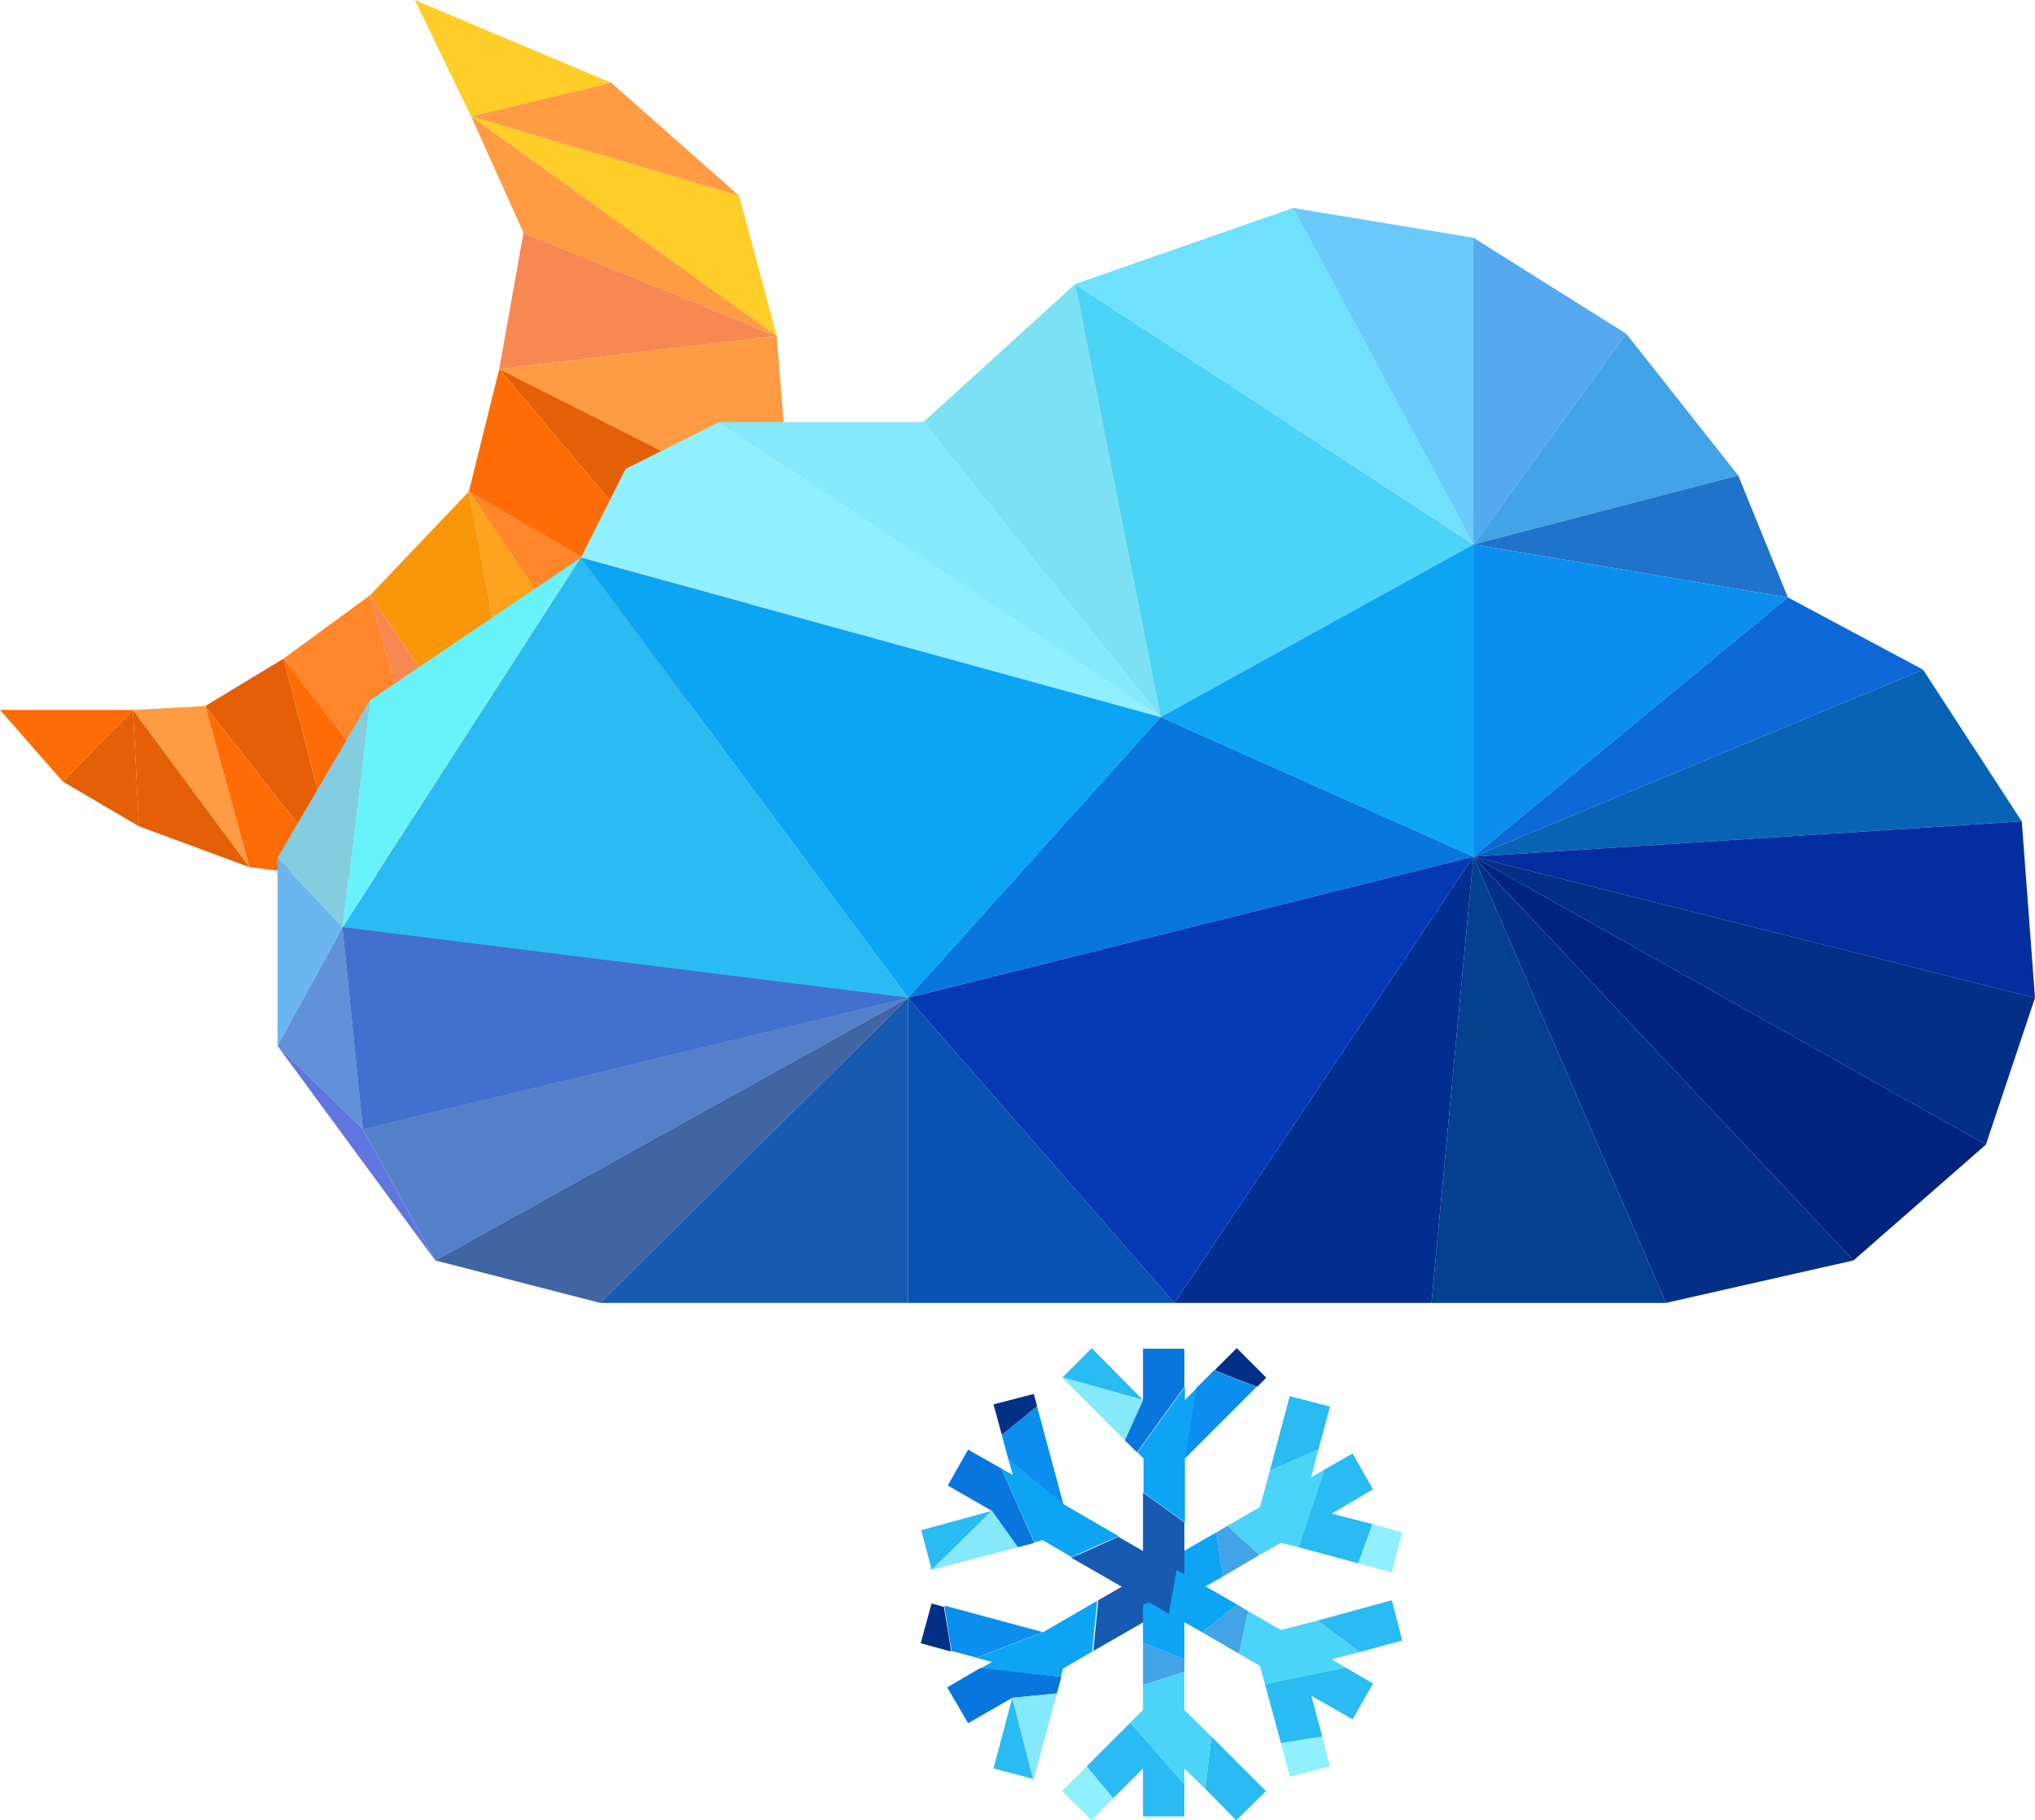 <?xml version="1.0" encoding="UTF-8"?>
<svg id="Layer_2" xmlns="http://www.w3.org/2000/svg" viewBox="0 0 36.89 33">
  <defs>
    <style>
      .cls-1 {
        fill: #0539b3;
      }

      .cls-2 {
        fill: #032f87;
      }

      .cls-3 {
        fill: #91f0ff;
      }

      .cls-4 {
        fill: #4165a3;
      }

      .cls-5 {
        fill: #0ba5f4;
      }

      .cls-6 {
        fill: #6bb6ef;
      }

      .cls-7 {
        fill: #02237d;
      }

      .cls-8 {
        fill: #ff8629;
      }

      .cls-9 {
        fill: #0876dd;
      }

      .cls-10 {
        fill: #ff9b43;
      }

      .cls-11 {
        fill: #4bd4f7;
      }

      .cls-12 {
        fill: #03408d;
      }

      .cls-13 {
        fill: #175ab2;
      }

      .cls-14 {
        fill: #0951b2;
      }

      .cls-15 {
        fill: #2145a2;
      }

      .cls-16 {
        fill: #42a3e6;
      }

      .cls-17 {
        fill: #70e1fd;
      }

      .cls-18 {
        fill: #69cafb;
      }

      .cls-19 {
        fill: #29bbf1;
      }

      .cls-20 {
        fill: #f78851;
      }

      .cls-21 {
        fill: #1f73ca;
      }

      .cls-22 {
        fill: #0da4f4;
      }

      .cls-23 {
        fill: #fa960a;
      }

      .cls-24 {
        fill: #0b8eed;
      }

      .cls-25 {
        fill: #022e90;
      }

      .cls-26 {
        fill: #0b68d4;
      }

      .cls-27 {
        fill: #e55f06;
      }

      .cls-28 {
        fill: #ffce29;
      }

      .cls-29 {
        fill: #fe6c05;
      }

      .cls-30 {
        fill: #4170ce;
      }

      .cls-31 {
        fill: #ffa31e;
      }

      .cls-32 {
        fill: #54a9ef;
      }

      .cls-33 {
        fill: #6191d6;
      }

      .cls-34 {
        fill: #6076df;
      }

      .cls-35 {
        fill: #68f3fb;
      }

      .cls-36 {
        fill: #7ce1f2;
      }

      .cls-37 {
        fill: #85e8fb;
      }

      .cls-38 {
        fill: #84cde0;
      }

      .cls-39 {
        fill: #5380c9;
      }

      .cls-40 {
        fill: #0863b4;
      }

      .cls-41 {
        fill: #042d9f;
      }
    </style>
  </defs>
  <g id="Layer_1-2" data-name="Layer_1">
    <g>
      <g>
        <polygon class="cls-28" points="7.52 0 11.08 1.5 8.54 2.11 7.52 0"/>
        <polygon class="cls-10" points="13.4 3.55 11.08 1.5 8.54 2.11 13.4 3.55"/>
        <polygon class="cls-28" points="13.4 3.55 14.08 6.09 8.54 2.11 13.4 3.55"/>
        <polygon class="cls-10" points="9.49 4.22 14.08 6.09 8.54 2.11 9.49 4.22"/>
        <polygon class="cls-20" points="9.49 4.22 14.08 6.09 9.05 6.69 9.49 4.22"/>
        <polygon class="cls-10" points="14.34 9.36 14.08 6.09 9.05 6.69 14.34 9.36"/>
        <polygon class="cls-27" points="14.34 9.36 13.25 11.68 9.05 6.69 14.34 9.36"/>
        <polygon class="cls-29" points="8.5 8.91 13.25 11.68 9.05 6.69 8.5 8.91"/>
        <polygon class="cls-8" points="8.5 8.91 13.25 11.68 11.77 13.75 8.5 8.91"/>
        <polygon class="cls-31" points="8.5 8.91 9.67 15.17 11.77 13.75 8.5 8.91"/>
        <polygon class="cls-23" points="8.5 8.91 9.67 15.17 6.71 10.79 8.5 8.91"/>
        <polygon class="cls-20" points="8.05 15.72 9.67 15.17 6.71 10.79 8.05 15.72"/>
        <polygon class="cls-8" points="8.05 15.72 5.14 11.94 6.71 10.79 8.05 15.72"/>
        <polygon class="cls-29" points="8.05 15.72 5.14 11.94 6.17 15.92 8.05 15.72"/>
        <polygon class="cls-27" points="3.72 12.8 5.14 11.94 6.17 15.92 3.72 12.8"/>
        <polygon class="cls-29" points="3.72 12.8 4.52 15.72 6.17 15.92 3.72 12.8"/>
        <polygon class="cls-10" points="3.72 12.8 4.52 15.72 2.41 12.87 3.72 12.8"/>
        <polygon class="cls-27" points="2.52 14.98 4.52 15.72 2.41 12.87 2.52 14.98"/>
        <polygon class="cls-27" points="2.52 14.98 1.14 14.17 2.41 12.87 2.52 14.98"/>
        <polygon class="cls-29" points="0 12.87 1.14 14.17 2.41 12.87 0 12.87"/>
      </g>
      <g>
        <polygon class="cls-3" points="10.53 10.11 11.34 8.5 13.04 7.65 21.04 13 10.53 10.11"/>
        <polygon class="cls-5" points="10.53 10.11 16.46 18.09 21.04 13 10.53 10.11"/>
        <polygon class="cls-19" points="10.53 10.11 16.46 18.09 6.21 16.81 10.53 10.11"/>
        <polygon class="cls-35" points="10.53 10.11 6.7 12.7 6.21 16.81 10.53 10.11"/>
        <polygon class="cls-38" points="5.03 15.55 6.7 12.7 6.21 16.81 5.03 15.55"/>
        <polygon class="cls-6" points="5.03 15.55 5.03 18.96 6.21 16.81 5.03 15.55"/>
        <polygon class="cls-15" points="6.58 20.47 16.46 18.09 6.21 16.81 6.58 20.47"/>
        <polygon class="cls-30" points="6.58 20.47 16.46 18.09 6.21 16.81 6.58 20.47"/>
        <polygon class="cls-39" points="6.58 20.47 16.46 18.09 7.89 22.85 6.58 20.47"/>
        <polygon class="cls-4" points="10.88 23.62 16.46 18.09 7.89 22.85 10.88 23.62"/>
        <polygon class="cls-13" points="10.88 23.62 16.46 18.09 16.46 23.62 10.88 23.62"/>
        <polygon class="cls-14" points="21.29 23.62 16.46 18.09 16.46 23.62 21.29 23.62"/>
        <polygon class="cls-33" points="6.58 20.47 5.03 18.96 6.21 16.81 6.58 20.47"/>
        <polygon class="cls-34" points="6.58 20.47 5.03 18.96 7.89 22.85 6.58 20.47"/>
        <polygon class="cls-37" points="16.74 7.65 13.04 7.65 21.04 13 16.74 7.65"/>
        <polygon class="cls-36" points="16.74 7.65 19.49 5.15 21.04 13 16.74 7.65"/>
        <polygon class="cls-11" points="26.71 9.87 19.49 5.15 21.04 13 26.71 9.87"/>
        <polygon class="cls-17" points="26.71 9.87 19.49 5.15 23.44 3.77 26.71 9.87"/>
        <polygon class="cls-18" points="26.71 9.87 26.71 4.31 23.44 3.77 26.71 9.87"/>
        <polygon class="cls-32" points="26.71 9.87 26.71 4.31 29.48 6.05 26.71 9.87"/>
        <polygon class="cls-16" points="26.71 9.87 31.51 8.62 29.48 6.05 26.71 9.87"/>
        <polygon class="cls-21" points="26.71 9.87 31.51 8.62 32.41 10.83 26.71 9.87"/>
        <polygon class="cls-22" points="26.71 9.87 26.71 15.53 21.04 13 26.71 9.87"/>
        <polygon class="cls-24" points="26.71 9.87 26.71 15.53 32.41 10.83 26.71 9.87"/>
        <polygon class="cls-26" points="34.86 12.14 26.71 15.53 32.41 10.83 34.86 12.14"/>
        <polygon class="cls-40" points="34.86 12.14 26.71 15.53 36.65 14.89 34.86 12.14"/>
        <polygon class="cls-41" points="36.89 18.09 26.71 15.53 36.65 14.89 36.89 18.09"/>
        <polygon class="cls-2" points="36.89 18.09 26.71 15.53 36 20.75 36.89 18.09"/>
        <polygon class="cls-7" points="33.6 22.85 26.71 15.53 36 20.75 33.6 22.85"/>
        <polygon class="cls-2" points="33.6 22.85 26.71 15.53 30.2 23.62 33.6 22.85"/>
        <polygon class="cls-12" points="25.95 23.62 26.71 15.53 30.2 23.62 25.95 23.62"/>
        <polygon class="cls-25" points="25.95 23.62 26.71 15.53 21.29 23.62 25.95 23.62"/>
        <polygon class="cls-9" points="16.46 18.09 26.71 15.53 21.04 13 16.46 18.09"/>
        <polygon class="cls-1" points="16.46 18.09 26.71 15.53 21.29 23.62 16.46 18.09"/>
      </g>
      <g>
        <g>
          <polygon class="cls-16" points="22.83 28.19 22.25 27.66 22.05 27.78 22.17 28.58 22.83 28.19"/>
          <polygon class="cls-19" points="24.11 25.5 23.38 25.31 23.02 26.66 23.9 26.28 24.11 25.5"/>
          <polygon class="cls-3" points="25.23 28.51 25.42 27.78 24.88 27.63 24.62 28.34 25.23 28.51"/>
          <polygon class="cls-11" points="23.22 27.97 23.54 28.05 24.01 26.64 23.77 26.78 23.9 26.28 23.02 26.66 22.84 27.32 22.25 27.66 22.83 28.19 23.22 27.97"/>
          <polygon class="cls-19" points="24.62 28.34 24.88 27.63 24.14 27.44 24.89 27 24.52 26.35 24.01 26.64 23.54 28.05 24.62 28.34"/>
          <polygon class="cls-22" points="22.17 28.58 22.05 27.78 20.95 28.41 21.57 28.92 22.17 28.58"/>
          <path class="cls-24" d="M17.12,29.12c.05.28.09.59.13.81l.45.12,1.21-.46-1.78-.48Z"/>
          <path class="cls-2" d="M16.89,29.06l-.2.73.55.15c-.03-.23-.08-.53-.13-.81l-.22-.06Z"/>
          <path class="cls-22" d="M17.69,30.05l.29.08-.21.12,1.46.15.04-.15.53-.31c.02-.26.06-.59.09-.92l-1,.58-1.21.46Z"/>
          <path class="cls-13" d="M21.57,28.92l-.62-.51-1.04.6c-.03.33-.07.67-.09.92l1.76-1.01Z"/>
          <polygon class="cls-19" points="18.01 32.06 18.73 32.25 18.35 30.78 18.01 32.06"/>
          <polygon class="cls-9" points="17.17 30.59 17.55 31.24 18.35 30.78 19.16 30.7 19.24 30.4 17.77 30.24 17.17 30.59"/>
          <polygon class="cls-37" points="18.73 32.25 18.74 32.25 19.16 30.7 18.35 30.78 18.73 32.25"/>
        </g>
        <g>
          <polygon class="cls-16" points="20.72 30.55 21.47 30.31 21.47 30.08 20.72 29.78 20.72 30.55"/>
          <polygon class="cls-19" points="22.41 33 22.95 32.47 21.96 31.48 21.85 32.43 22.41 33"/>
          <polygon class="cls-3" points="19.25 32.47 19.79 33 20.18 32.6 19.7 32.02 19.25 32.47"/>
          <polygon class="cls-11" points="20.72 31 20.49 31.23 21.47 32.35 21.47 32.06 21.85 32.43 21.96 31.48 21.47 31 21.47 30.31 20.72 30.55 20.72 31"/>
          <polygon class="cls-19" points="19.7 32.02 20.18 32.6 20.72 32.06 20.72 32.93 21.47 32.93 21.47 32.35 20.49 31.23 19.7 32.02"/>
          <polygon class="cls-22" points="20.72 29.78 21.47 30.08 21.47 28.81 20.72 29.09 20.72 29.78"/>
          <path class="cls-24" d="M22.78,25.14c-.27-.1-.56-.21-.77-.3l-.33.33-.21,1.28,1.31-1.31Z"/>
          <path class="cls-2" d="M22.95,24.97l-.53-.53-.4.4c.21.09.5.2.77.3l.16-.16Z"/>
          <path class="cls-22" d="M21.69,25.17l-.21.21v-.24l-.86,1.19.11.11v.62c.21.15.48.34.75.54v-1.16l.21-1.28Z"/>
          <path class="cls-13" d="M20.72,29.09l.75-.28v-1.21c-.27-.2-.54-.39-.75-.54v2.03Z"/>
          <polygon class="cls-19" points="19.79 24.44 19.26 24.97 20.72 25.38 19.79 24.44"/>
          <polygon class="cls-9" points="21.47 24.45 20.72 24.45 20.72 25.38 20.39 26.11 20.61 26.33 21.47 25.14 21.47 24.45"/>
          <polygon class="cls-37" points="19.26 24.97 19.25 24.97 20.39 26.11 20.72 25.38 19.26 24.97"/>
        </g>
        <g>
          <polygon class="cls-16" points="22.46 29.98 22.63 29.21 22.43 29.09 21.79 29.59 22.46 29.98"/>
          <polygon class="cls-19" points="25.42 29.74 25.23 29.01 23.88 29.38 24.65 29.95 25.42 29.74"/>
          <polygon class="cls-3" points="23.38 32.21 24.11 32.02 23.97 31.48 23.22 31.6 23.38 32.21"/>
          <polygon class="cls-11" points="22.84 30.2 22.93 30.53 24.39 30.23 24.14 30.08 24.65 29.95 23.88 29.38 23.22 29.55 22.63 29.21 22.46 29.98 22.84 30.2"/>
          <polygon class="cls-19" points="23.22 31.6 23.97 31.48 23.77 30.74 24.52 31.17 24.89 30.52 24.39 30.23 22.93 30.53 23.22 31.6"/>
          <polygon class="cls-22" points="21.79 29.59 22.43 29.09 21.33 28.46 21.19 29.25 21.79 29.59"/>
          <path class="cls-24" d="M18.8,25.49c-.22.18-.46.38-.64.52l.12.45,1,.82-.48-1.78Z"/>
          <path class="cls-2" d="M18.74,25.27l-.73.19.15.55c.18-.14.42-.34.64-.52l-.06-.22Z"/>
          <path class="cls-22" d="M18.28,26.45l.08.29-.21-.12.6,1.34.15-.04.53.31c.23-.11.54-.25.85-.38l-1-.58-1-.82Z"/>
          <path class="cls-13" d="M21.19,29.25l.13-.79-1.05-.6c-.31.14-.61.28-.85.38l1.76,1.01Z"/>
          <polygon class="cls-19" points="16.7 27.74 16.89 28.46 17.98 27.39 16.7 27.74"/>
          <polygon class="cls-9" points="17.55 26.28 17.18 26.93 17.98 27.39 18.45 28.05 18.75 27.97 18.15 26.62 17.55 26.28"/>
          <polygon class="cls-37" points="16.89 28.46 16.89 28.46 18.45 28.05 17.98 27.39 16.89 28.46"/>
        </g>
      </g>
    </g>
  </g>
</svg>